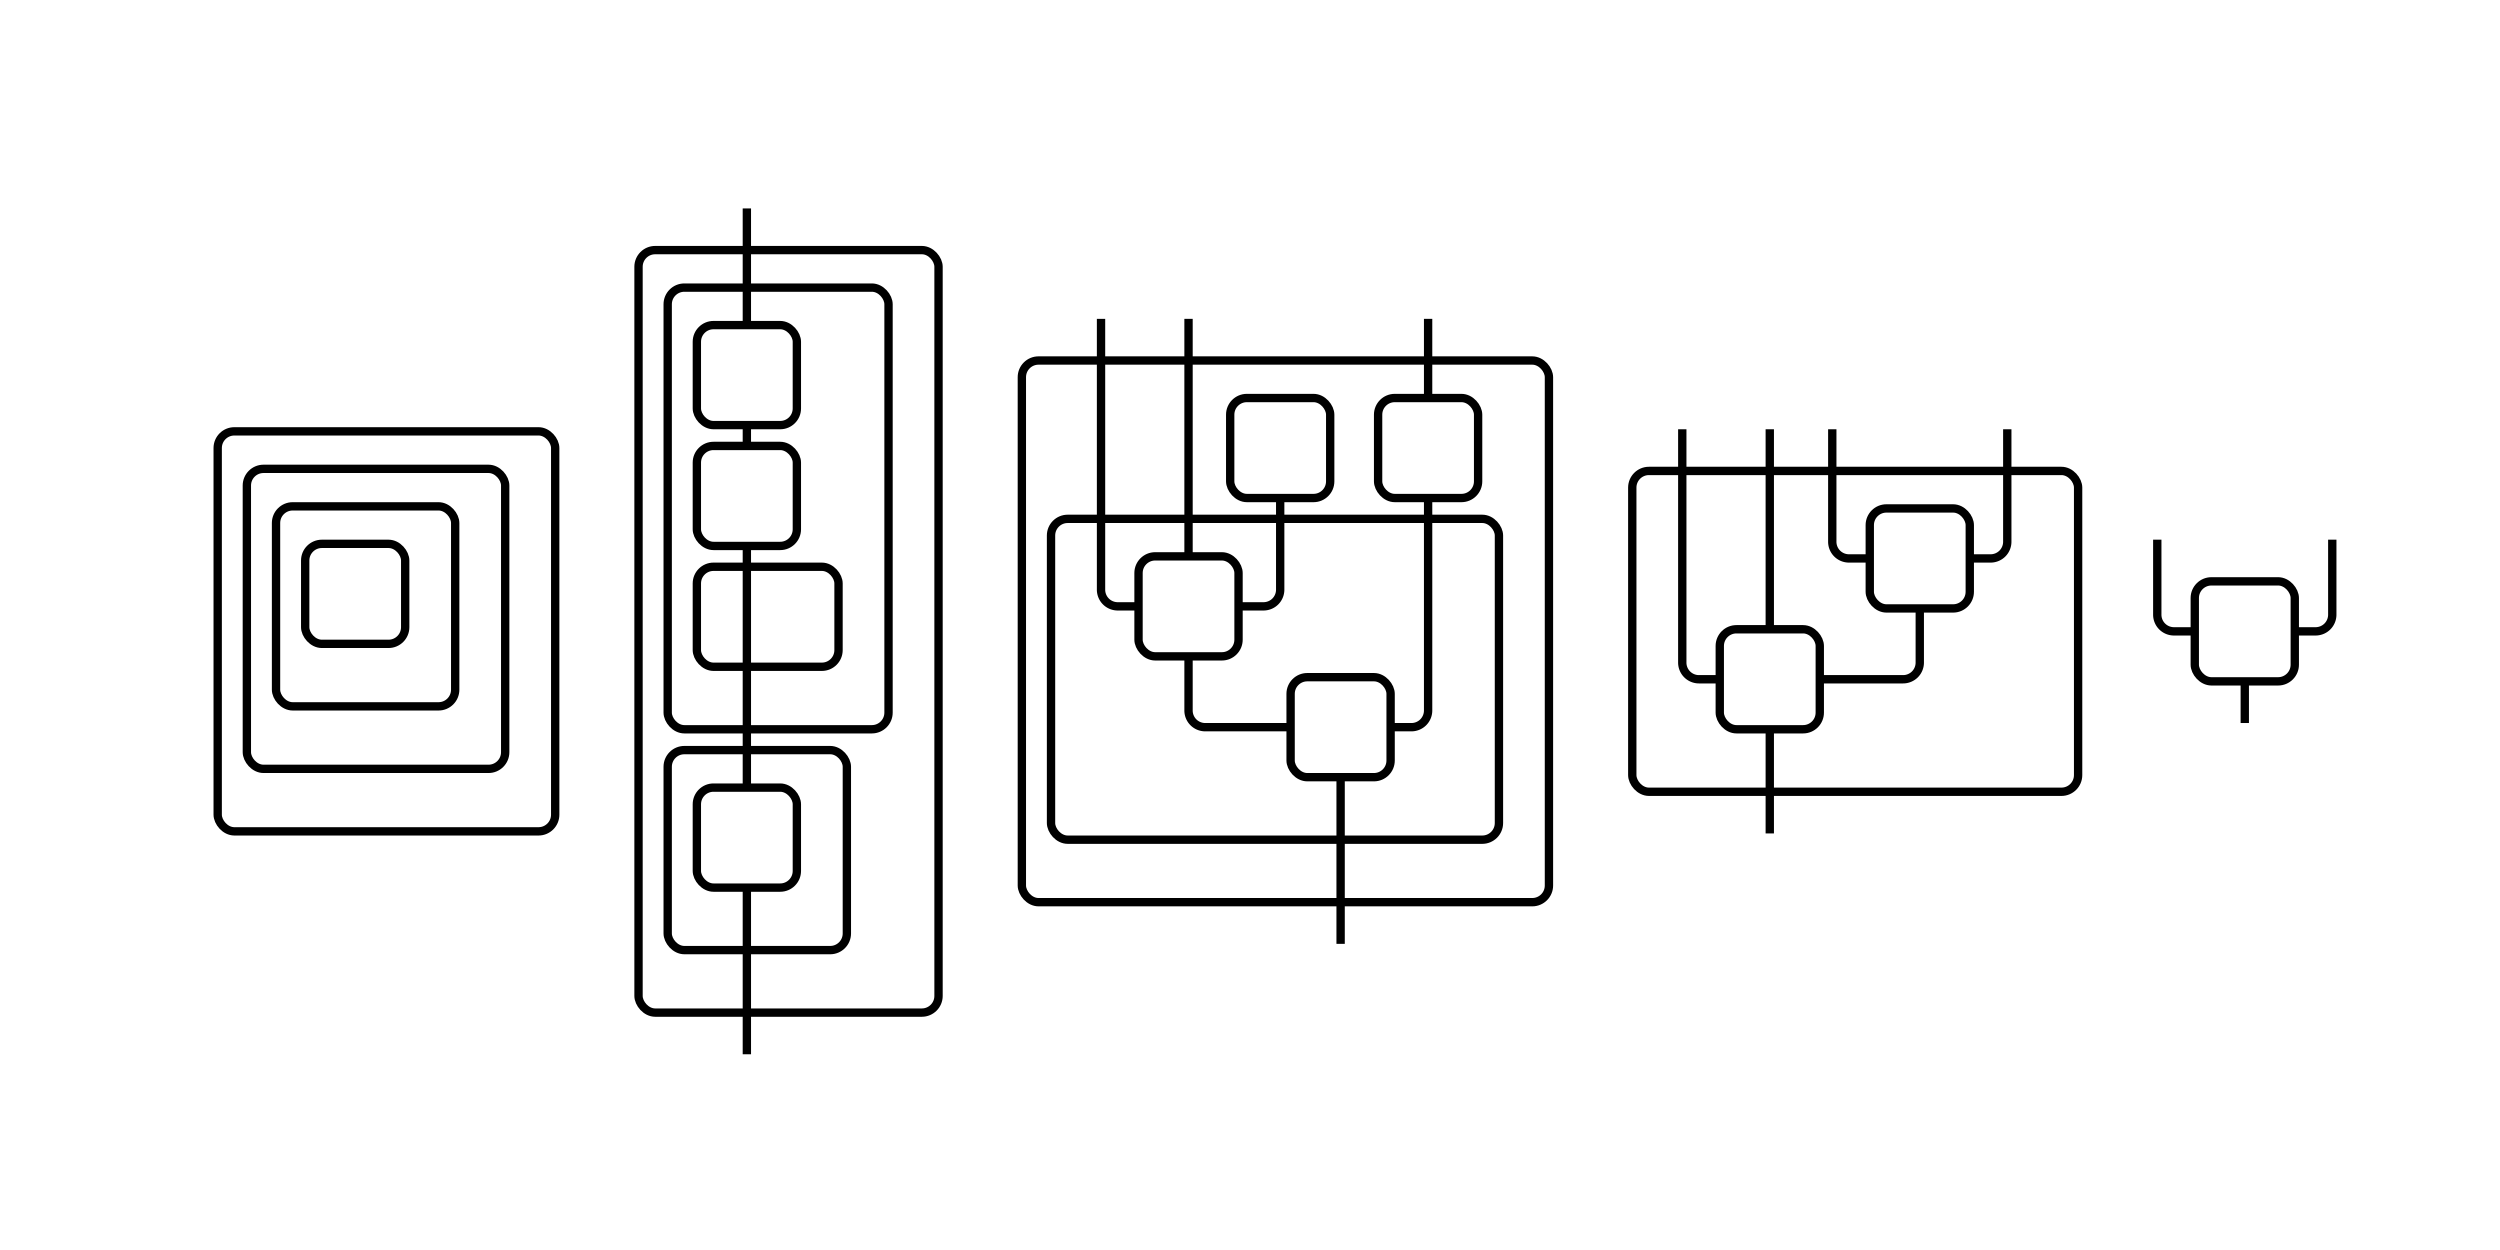 <?xml version="1.0" encoding="UTF-8" standalone="no"?>
<svg xmlns:dc="http://purl.org/dc/elements/1.1/" xmlns:cc="http://creativecommons.org/ns#" xmlns:rdf="http://www.w3.org/1999/02/22-rdf-syntax-ns#" xmlns:svg="http://www.w3.org/2000/svg" xmlns="http://www.w3.org/2000/svg" xmlns:sodipodi="http://sodipodi.sourceforge.net/DTD/sodipodi-0.dtd" xmlns:inkscape="http://www.inkscape.org/namespaces/inkscape" width="600" height="300" viewBox="-1 10 600 300" version="1.1" id="svg3131" inkscape:version="0.48.4 r9939" sodipodi:docname="opetope.svg">
  <defs id="defs3220" />
  <sodipodi:namedview pagecolor="#ffffff" bordercolor="#666666" borderopacity="1" objecttolerance="10" gridtolerance="10" guidetolerance="10" inkscape:pageopacity="0" inkscape:pageshadow="2" inkscape:window-width="1920" inkscape:window-height="1014" id="namedview3218" showgrid="false" inkscape:zoom="1.6391263" inkscape:cx="263.25" inkscape:cy="174.70973" inkscape:window-x="0" inkscape:window-y="27" inkscape:window-maximized="1" inkscape:current-layer="svg3131" />
  <script type="text/javascript" id="script3133">
        window.onload = function() { 
          document.gallery = { };
document.gallery['cell-247380248'] = {
cell : document.getElementById('cell-247380248'),
edge : document.getElementById('edge-247380248'),
extra : document.getElementById('extra-247380248'),
doAlert : function () { alert('You clicked: 247380248'); },
doHover : function() {
var cellInfo = document.gallery['cell-247380248'];
cellInfo.cell.setAttribute('class', 'orch-rect expr-cell-empty-hover');
if (cellInfo.extra != null) { cellInfo.extra.setAttribute('class', 'orch-extra-hover'); };
},
doUnhover : function() {
var cellInfo = document.gallery['cell-247380248'];
cellInfo.cell.setAttribute('class', 'orch-rect expr-cell-empty');
if (cellInfo.extra != null) { cellInfo.extra.setAttribute('class', 'orch-extra'); };
},
faces : []
}
document.gallery['cell-247380248'].cell.onclick = function () { document.gallery['cell-247380248'].doAlert(); };
document.gallery['cell-247380248'].cell.onmouseover = function () {
var cellInfo = document.gallery['cell-247380248'];
cellInfo.doHover();
if (cellInfo.edge != null) { cellInfo.edge.setAttribute('class', 'orch-edge-hover'); };
};
document.gallery['cell-247380248'].cell.onmouseout = function () {
var cellInfo = document.gallery['cell-247380248'];
cellInfo.doUnhover();
if (cellInfo.edge != null) { cellInfo.edge.setAttribute('class', 'orch-edge'); };
};
document.gallery['cell-247380248'].faces[0] = document.gallery['cell-247380248'];
document.gallery['cell-862601512'] = {
cell : document.getElementById('cell-862601512'),
edge : document.getElementById('edge-862601512'),
extra : document.getElementById('extra-862601512'),
doAlert : function () { alert('You clicked: 862601512'); },
doHover : function() {
var cellInfo = document.gallery['cell-862601512'];
cellInfo.cell.setAttribute('class', 'orch-rect expr-cell-empty-hover');
if (cellInfo.extra != null) { cellInfo.extra.setAttribute('class', 'orch-extra-hover'); };
},
doUnhover : function() {
var cellInfo = document.gallery['cell-862601512'];
cellInfo.cell.setAttribute('class', 'orch-rect expr-cell-empty');
if (cellInfo.extra != null) { cellInfo.extra.setAttribute('class', 'orch-extra'); };
},
faces : []
}
document.gallery['cell-862601512'].cell.onclick = function () { document.gallery['cell-862601512'].doAlert(); };
document.gallery['cell-862601512'].cell.onmouseover = function () {
var cellInfo = document.gallery['cell-862601512'];
cellInfo.doHover();
if (cellInfo.edge != null) { cellInfo.edge.setAttribute('class', 'orch-edge-hover'); };
};
document.gallery['cell-862601512'].cell.onmouseout = function () {
var cellInfo = document.gallery['cell-862601512'];
cellInfo.doUnhover();
if (cellInfo.edge != null) { cellInfo.edge.setAttribute('class', 'orch-edge'); };
};
document.gallery['cell-862601512'].faces[0] = document.gallery['cell-862601512'];
document.gallery['cell-81511287'] = {
cell : document.getElementById('cell-81511287'),
edge : document.getElementById('edge-81511287'),
extra : document.getElementById('extra-81511287'),
doAlert : function () { alert('You clicked: 81511287'); },
doHover : function() {
var cellInfo = document.gallery['cell-81511287'];
cellInfo.cell.setAttribute('class', 'orch-rect expr-cell-empty-hover');
if (cellInfo.extra != null) { cellInfo.extra.setAttribute('class', 'orch-extra-hover'); };
},
doUnhover : function() {
var cellInfo = document.gallery['cell-81511287'];
cellInfo.cell.setAttribute('class', 'orch-rect expr-cell-empty');
if (cellInfo.extra != null) { cellInfo.extra.setAttribute('class', 'orch-extra'); };
},
faces : []
}
document.gallery['cell-81511287'].cell.onclick = function () { document.gallery['cell-81511287'].doAlert(); };
document.gallery['cell-81511287'].cell.onmouseover = function () {
var cellInfo = document.gallery['cell-81511287'];
cellInfo.doHover();
if (cellInfo.edge != null) { cellInfo.edge.setAttribute('class', 'orch-edge-hover'); };
};
document.gallery['cell-81511287'].cell.onmouseout = function () {
var cellInfo = document.gallery['cell-81511287'];
cellInfo.doUnhover();
if (cellInfo.edge != null) { cellInfo.edge.setAttribute('class', 'orch-edge'); };
};
document.gallery['cell-81511287'].faces[0] = document.gallery['cell-81511287'];
document.gallery['cell-2013117470'] = {
cell : document.getElementById('cell-2013117470'),
edge : document.getElementById('edge-2013117470'),
extra : document.getElementById('extra-2013117470'),
doAlert : function () { alert('You clicked: 2013117470'); },
doHover : function() {
var cellInfo = document.gallery['cell-2013117470'];
cellInfo.cell.setAttribute('class', 'orch-rect expr-cell-empty-hover');
if (cellInfo.extra != null) { cellInfo.extra.setAttribute('class', 'orch-extra-hover'); };
},
doUnhover : function() {
var cellInfo = document.gallery['cell-2013117470'];
cellInfo.cell.setAttribute('class', 'orch-rect expr-cell-empty');
if (cellInfo.extra != null) { cellInfo.extra.setAttribute('class', 'orch-extra'); };
},
faces : []
}
document.gallery['cell-2013117470'].cell.onclick = function () { document.gallery['cell-2013117470'].doAlert(); };
document.gallery['cell-2013117470'].cell.onmouseover = function () {
var cellInfo = document.gallery['cell-2013117470'];
cellInfo.doHover();
if (cellInfo.edge != null) { cellInfo.edge.setAttribute('class', 'orch-edge-hover'); };
};
document.gallery['cell-2013117470'].cell.onmouseout = function () {
var cellInfo = document.gallery['cell-2013117470'];
cellInfo.doUnhover();
if (cellInfo.edge != null) { cellInfo.edge.setAttribute('class', 'orch-edge'); };
};
document.gallery['cell-2013117470'].faces[0] = document.gallery['cell-2013117470'];
document.gallery['cell-167665749'] = {
cell : document.getElementById('cell-167665749'),
edge : document.getElementById('edge-167665749'),
extra : document.getElementById('extra-167665749'),
doAlert : function () { alert('You clicked: 167665749'); },
doHover : function() {
var cellInfo = document.gallery['cell-167665749'];
cellInfo.cell.setAttribute('class', 'orch-rect expr-cell-empty-hover');
if (cellInfo.extra != null) { cellInfo.extra.setAttribute('class', 'orch-extra-hover'); };
},
doUnhover : function() {
var cellInfo = document.gallery['cell-167665749'];
cellInfo.cell.setAttribute('class', 'orch-rect expr-cell-empty');
if (cellInfo.extra != null) { cellInfo.extra.setAttribute('class', 'orch-extra'); };
},
faces : []
}
document.gallery['cell-167665749'].cell.onclick = function () { document.gallery['cell-167665749'].doAlert(); };
document.gallery['cell-167665749'].cell.onmouseover = function () {
var cellInfo = document.gallery['cell-167665749'];
cellInfo.doHover();
if (cellInfo.edge != null) { cellInfo.edge.setAttribute('class', 'orch-edge-hover'); };
};
document.gallery['cell-167665749'].cell.onmouseout = function () {
var cellInfo = document.gallery['cell-167665749'];
cellInfo.doUnhover();
if (cellInfo.edge != null) { cellInfo.edge.setAttribute('class', 'orch-edge'); };
};
document.gallery['cell-167665749'].faces[0] = document.gallery['cell-2013117470'];
document.gallery['cell-167665749'].faces[1] = document.gallery['cell-167665749'];
document.gallery['cell-167665749'].faces[2] = document.gallery['cell-247380248'];
document.gallery['cell-459698579'] = {
cell : document.getElementById('cell-459698579'),
edge : document.getElementById('edge-459698579'),
extra : document.getElementById('extra-459698579'),
doAlert : function () { alert('You clicked: 459698579'); },
doHover : function() {
var cellInfo = document.gallery['cell-459698579'];
cellInfo.cell.setAttribute('class', 'orch-rect expr-cell-empty-hover');
if (cellInfo.extra != null) { cellInfo.extra.setAttribute('class', 'orch-extra-hover'); };
},
doUnhover : function() {
var cellInfo = document.gallery['cell-459698579'];
cellInfo.cell.setAttribute('class', 'orch-rect expr-cell-empty');
if (cellInfo.extra != null) { cellInfo.extra.setAttribute('class', 'orch-extra'); };
},
faces : []
}
document.gallery['cell-459698579'].cell.onclick = function () { document.gallery['cell-459698579'].doAlert(); };
document.gallery['cell-459698579'].cell.onmouseover = function () {
var cellInfo = document.gallery['cell-459698579'];
cellInfo.doHover();
if (cellInfo.edge != null) { cellInfo.edge.setAttribute('class', 'orch-edge-hover'); };
};
document.gallery['cell-459698579'].cell.onmouseout = function () {
var cellInfo = document.gallery['cell-459698579'];
cellInfo.doUnhover();
if (cellInfo.edge != null) { cellInfo.edge.setAttribute('class', 'orch-edge'); };
};
document.gallery['cell-459698579'].faces[0] = document.gallery['cell-2013117470'];
document.gallery['cell-459698579'].faces[1] = document.gallery['cell-459698579'];
document.gallery['cell-459698579'].faces[2] = document.gallery['cell-862601512'];
document.gallery['cell-1655338994'] = {
cell : document.getElementById('cell-1655338994'),
edge : document.getElementById('edge-1655338994'),
extra : document.getElementById('extra-1655338994'),
doAlert : function () { alert('You clicked: 1655338994'); },
doHover : function() {
var cellInfo = document.gallery['cell-1655338994'];
cellInfo.cell.setAttribute('class', 'orch-rect expr-cell-empty-hover');
if (cellInfo.extra != null) { cellInfo.extra.setAttribute('class', 'orch-extra-hover'); };
},
doUnhover : function() {
var cellInfo = document.gallery['cell-1655338994'];
cellInfo.cell.setAttribute('class', 'orch-rect expr-cell-empty');
if (cellInfo.extra != null) { cellInfo.extra.setAttribute('class', 'orch-extra'); };
},
faces : []
}
document.gallery['cell-1655338994'].cell.onclick = function () { document.gallery['cell-1655338994'].doAlert(); };
document.gallery['cell-1655338994'].cell.onmouseover = function () {
var cellInfo = document.gallery['cell-1655338994'];
cellInfo.doHover();
if (cellInfo.edge != null) { cellInfo.edge.setAttribute('class', 'orch-edge-hover'); };
};
document.gallery['cell-1655338994'].cell.onmouseout = function () {
var cellInfo = document.gallery['cell-1655338994'];
cellInfo.doUnhover();
if (cellInfo.edge != null) { cellInfo.edge.setAttribute('class', 'orch-edge'); };
};
document.gallery['cell-1655338994'].faces[0] = document.gallery['cell-2013117470'];
document.gallery['cell-1655338994'].faces[1] = document.gallery['cell-1655338994'];
document.gallery['cell-1655338994'].faces[2] = document.gallery['cell-81511287'];
document.gallery['cell-631825273'] = {
cell : document.getElementById('cell-631825273'),
edge : document.getElementById('edge-631825273'),
extra : document.getElementById('extra-631825273'),
doAlert : function () { alert('You clicked: 631825273'); },
doHover : function() {
var cellInfo = document.gallery['cell-631825273'];
cellInfo.cell.setAttribute('class', 'orch-rect expr-cell-empty-hover');
if (cellInfo.extra != null) { cellInfo.extra.setAttribute('class', 'orch-extra-hover'); };
},
doUnhover : function() {
var cellInfo = document.gallery['cell-631825273'];
cellInfo.cell.setAttribute('class', 'orch-rect expr-cell-empty');
if (cellInfo.extra != null) { cellInfo.extra.setAttribute('class', 'orch-extra'); };
},
faces : []
}
document.gallery['cell-631825273'].cell.onclick = function () { document.gallery['cell-631825273'].doAlert(); };
document.gallery['cell-631825273'].cell.onmouseover = function () {
var cellInfo = document.gallery['cell-631825273'];
cellInfo.doHover();
if (cellInfo.edge != null) { cellInfo.edge.setAttribute('class', 'orch-edge-hover'); };
};
document.gallery['cell-631825273'].cell.onmouseout = function () {
var cellInfo = document.gallery['cell-631825273'];
cellInfo.doUnhover();
if (cellInfo.edge != null) { cellInfo.edge.setAttribute('class', 'orch-edge'); };
};
document.gallery['cell-631825273'].faces[0] = document.gallery['cell-81511287'];
document.gallery['cell-631825273'].faces[1] = document.gallery['cell-631825273'];
document.gallery['cell-631825273'].faces[2] = document.gallery['cell-862601512'];
document.gallery['cell-1928212543'] = {
cell : document.getElementById('cell-1928212543'),
edge : document.getElementById('edge-1928212543'),
extra : document.getElementById('extra-1928212543'),
doAlert : function () { alert('You clicked: 1928212543'); },
doHover : function() {
var cellInfo = document.gallery['cell-1928212543'];
cellInfo.cell.setAttribute('class', 'orch-rect expr-cell-empty-hover');
if (cellInfo.extra != null) { cellInfo.extra.setAttribute('class', 'orch-extra-hover'); };
},
doUnhover : function() {
var cellInfo = document.gallery['cell-1928212543'];
cellInfo.cell.setAttribute('class', 'orch-rect expr-cell-empty');
if (cellInfo.extra != null) { cellInfo.extra.setAttribute('class', 'orch-extra'); };
},
faces : []
}
document.gallery['cell-1928212543'].cell.onclick = function () { document.gallery['cell-1928212543'].doAlert(); };
document.gallery['cell-1928212543'].cell.onmouseover = function () {
var cellInfo = document.gallery['cell-1928212543'];
cellInfo.doHover();
if (cellInfo.edge != null) { cellInfo.edge.setAttribute('class', 'orch-edge-hover'); };
};
document.gallery['cell-1928212543'].cell.onmouseout = function () {
var cellInfo = document.gallery['cell-1928212543'];
cellInfo.doUnhover();
if (cellInfo.edge != null) { cellInfo.edge.setAttribute('class', 'orch-edge'); };
};
document.gallery['cell-1928212543'].faces[0] = document.gallery['cell-862601512'];
document.gallery['cell-1928212543'].faces[1] = document.gallery['cell-1928212543'];
document.gallery['cell-1928212543'].faces[2] = document.gallery['cell-862601512'];
document.gallery['cell-1939976971'] = {
cell : document.getElementById('cell-1939976971'),
edge : document.getElementById('edge-1939976971'),
extra : document.getElementById('extra-1939976971'),
doAlert : function () { alert('You clicked: 1939976971'); },
doHover : function() {
var cellInfo = document.gallery['cell-1939976971'];
cellInfo.cell.setAttribute('class', 'orch-rect expr-cell-empty-hover');
if (cellInfo.extra != null) { cellInfo.extra.setAttribute('class', 'orch-extra-hover'); };
},
doUnhover : function() {
var cellInfo = document.gallery['cell-1939976971'];
cellInfo.cell.setAttribute('class', 'orch-rect expr-cell-empty');
if (cellInfo.extra != null) { cellInfo.extra.setAttribute('class', 'orch-extra'); };
},
faces : []
}
document.gallery['cell-1939976971'].cell.onclick = function () { document.gallery['cell-1939976971'].doAlert(); };
document.gallery['cell-1939976971'].cell.onmouseover = function () {
var cellInfo = document.gallery['cell-1939976971'];
cellInfo.doHover();
if (cellInfo.edge != null) { cellInfo.edge.setAttribute('class', 'orch-edge-hover'); };
};
document.gallery['cell-1939976971'].cell.onmouseout = function () {
var cellInfo = document.gallery['cell-1939976971'];
cellInfo.doUnhover();
if (cellInfo.edge != null) { cellInfo.edge.setAttribute('class', 'orch-edge'); };
};
document.gallery['cell-1939976971'].faces[0] = document.gallery['cell-862601512'];
document.gallery['cell-1939976971'].faces[1] = document.gallery['cell-1939976971'];
document.gallery['cell-1939976971'].faces[2] = document.gallery['cell-247380248'];
document.gallery['cell-2096222843'] = {
cell : document.getElementById('cell-2096222843'),
edge : document.getElementById('edge-2096222843'),
extra : document.getElementById('extra-2096222843'),
doAlert : function () { alert('You clicked: 2096222843'); },
doHover : function() {
var cellInfo = document.gallery['cell-2096222843'];
cellInfo.cell.setAttribute('class', 'orch-rect expr-cell-empty-hover');
if (cellInfo.extra != null) { cellInfo.extra.setAttribute('class', 'orch-extra-hover'); };
},
doUnhover : function() {
var cellInfo = document.gallery['cell-2096222843'];
cellInfo.cell.setAttribute('class', 'orch-rect expr-cell-empty');
if (cellInfo.extra != null) { cellInfo.extra.setAttribute('class', 'orch-extra'); };
},
faces : []
}
document.gallery['cell-2096222843'].cell.onclick = function () { document.gallery['cell-2096222843'].doAlert(); };
document.gallery['cell-2096222843'].cell.onmouseover = function () {
var cellInfo = document.gallery['cell-2096222843'];
cellInfo.doHover();
if (cellInfo.edge != null) { cellInfo.edge.setAttribute('class', 'orch-edge-hover'); };
};
document.gallery['cell-2096222843'].cell.onmouseout = function () {
var cellInfo = document.gallery['cell-2096222843'];
cellInfo.doUnhover();
if (cellInfo.edge != null) { cellInfo.edge.setAttribute('class', 'orch-edge'); };
};
document.gallery['cell-2096222843'].faces[0] = document.gallery['cell-862601512'];
document.gallery['cell-2096222843'].faces[1] = document.gallery['cell-2096222843'];
document.gallery['cell-2096222843'].faces[2] = document.gallery['cell-247380248'];
document.gallery['cell-1748093266'] = {
cell : document.getElementById('cell-1748093266'),
edge : document.getElementById('edge-1748093266'),
extra : document.getElementById('extra-1748093266'),
doAlert : function () { alert('You clicked: 1748093266'); },
doHover : function() {
var cellInfo = document.gallery['cell-1748093266'];
cellInfo.cell.setAttribute('class', 'orch-rect expr-cell-empty-hover');
if (cellInfo.extra != null) { cellInfo.extra.setAttribute('class', 'orch-extra-hover'); };
},
doUnhover : function() {
var cellInfo = document.gallery['cell-1748093266'];
cellInfo.cell.setAttribute('class', 'orch-rect expr-cell-empty');
if (cellInfo.extra != null) { cellInfo.extra.setAttribute('class', 'orch-extra'); };
},
faces : []
}
document.gallery['cell-1748093266'].cell.onclick = function () { document.gallery['cell-1748093266'].doAlert(); };
document.gallery['cell-1748093266'].cell.onmouseover = function () {
var cellInfo = document.gallery['cell-1748093266'];
cellInfo.doHover();
if (cellInfo.edge != null) { cellInfo.edge.setAttribute('class', 'orch-edge-hover'); };
};
document.gallery['cell-1748093266'].cell.onmouseout = function () {
var cellInfo = document.gallery['cell-1748093266'];
cellInfo.doUnhover();
if (cellInfo.edge != null) { cellInfo.edge.setAttribute('class', 'orch-edge'); };
};
document.gallery['cell-1748093266'].faces[0] = document.gallery['cell-2013117470'];
document.gallery['cell-1748093266'].faces[1] = document.gallery['cell-1655338994'];
document.gallery['cell-1748093266'].faces[2] = document.gallery['cell-81511287'];
document.gallery['cell-1748093266'].faces[3] = document.gallery['cell-631825273'];
document.gallery['cell-1748093266'].faces[4] = document.gallery['cell-862601512'];
document.gallery['cell-1748093266'].faces[5] = document.gallery['cell-2096222843'];
document.gallery['cell-1748093266'].faces[6] = document.gallery['cell-247380248'];
document.gallery['cell-1748093266'].faces[7] = document.gallery['cell-1748093266'];
document.gallery['cell-1748093266'].faces[8] = document.gallery['cell-167665749'];
document.gallery['cell-479747055'] = {
cell : document.getElementById('cell-479747055'),
edge : document.getElementById('edge-479747055'),
extra : document.getElementById('extra-479747055'),
doAlert : function () { alert('You clicked: 479747055'); },
doHover : function() {
var cellInfo = document.gallery['cell-479747055'];
cellInfo.cell.setAttribute('class', 'orch-rect expr-cell-empty-hover');
if (cellInfo.extra != null) { cellInfo.extra.setAttribute('class', 'orch-extra-hover'); };
},
doUnhover : function() {
var cellInfo = document.gallery['cell-479747055'];
cellInfo.cell.setAttribute('class', 'orch-rect expr-cell-empty');
if (cellInfo.extra != null) { cellInfo.extra.setAttribute('class', 'orch-extra'); };
},
faces : []
}
document.gallery['cell-479747055'].cell.onclick = function () { document.gallery['cell-479747055'].doAlert(); };
document.gallery['cell-479747055'].cell.onmouseover = function () {
var cellInfo = document.gallery['cell-479747055'];
cellInfo.doHover();
if (cellInfo.edge != null) { cellInfo.edge.setAttribute('class', 'orch-edge-hover'); };
};
document.gallery['cell-479747055'].cell.onmouseout = function () {
var cellInfo = document.gallery['cell-479747055'];
cellInfo.doUnhover();
if (cellInfo.edge != null) { cellInfo.edge.setAttribute('class', 'orch-edge'); };
};
document.gallery['cell-479747055'].faces[0] = document.gallery['cell-862601512'];
document.gallery['cell-479747055'].faces[1] = document.gallery['cell-479747055'];
document.gallery['cell-479747055'].faces[2] = document.gallery['cell-1928212543'];
document.gallery['cell-1455142547'] = {
cell : document.getElementById('cell-1455142547'),
edge : document.getElementById('edge-1455142547'),
extra : document.getElementById('extra-1455142547'),
doAlert : function () { alert('You clicked: 1455142547'); },
doHover : function() {
var cellInfo = document.gallery['cell-1455142547'];
cellInfo.cell.setAttribute('class', 'orch-rect expr-cell-empty-hover');
if (cellInfo.extra != null) { cellInfo.extra.setAttribute('class', 'orch-extra-hover'); };
},
doUnhover : function() {
var cellInfo = document.gallery['cell-1455142547'];
cellInfo.cell.setAttribute('class', 'orch-rect expr-cell-empty');
if (cellInfo.extra != null) { cellInfo.extra.setAttribute('class', 'orch-extra'); };
},
faces : []
}
document.gallery['cell-1455142547'].cell.onclick = function () { document.gallery['cell-1455142547'].doAlert(); };
document.gallery['cell-1455142547'].cell.onmouseover = function () {
var cellInfo = document.gallery['cell-1455142547'];
cellInfo.doHover();
if (cellInfo.edge != null) { cellInfo.edge.setAttribute('class', 'orch-edge-hover'); };
};
document.gallery['cell-1455142547'].cell.onmouseout = function () {
var cellInfo = document.gallery['cell-1455142547'];
cellInfo.doUnhover();
if (cellInfo.edge != null) { cellInfo.edge.setAttribute('class', 'orch-edge'); };
};
document.gallery['cell-1455142547'].faces[0] = document.gallery['cell-862601512'];
document.gallery['cell-1455142547'].faces[1] = document.gallery['cell-2096222843'];
document.gallery['cell-1455142547'].faces[2] = document.gallery['cell-247380248'];
document.gallery['cell-1455142547'].faces[3] = document.gallery['cell-1455142547'];
document.gallery['cell-1455142547'].faces[4] = document.gallery['cell-1939976971'];
document.gallery['cell-1037015393'] = {
cell : document.getElementById('cell-1037015393'),
edge : document.getElementById('edge-1037015393'),
extra : document.getElementById('extra-1037015393'),
doAlert : function () { alert('You clicked: 1037015393'); },
doHover : function() {
var cellInfo = document.gallery['cell-1037015393'];
cellInfo.cell.setAttribute('class', 'orch-rect expr-cell-empty-hover');
if (cellInfo.extra != null) { cellInfo.extra.setAttribute('class', 'orch-extra-hover'); };
},
doUnhover : function() {
var cellInfo = document.gallery['cell-1037015393'];
cellInfo.cell.setAttribute('class', 'orch-rect expr-cell-empty');
if (cellInfo.extra != null) { cellInfo.extra.setAttribute('class', 'orch-extra'); };
},
faces : []
}
document.gallery['cell-1037015393'].cell.onclick = function () { document.gallery['cell-1037015393'].doAlert(); };
document.gallery['cell-1037015393'].cell.onmouseover = function () {
var cellInfo = document.gallery['cell-1037015393'];
cellInfo.doHover();
if (cellInfo.edge != null) { cellInfo.edge.setAttribute('class', 'orch-edge-hover'); };
};
document.gallery['cell-1037015393'].cell.onmouseout = function () {
var cellInfo = document.gallery['cell-1037015393'];
cellInfo.doUnhover();
if (cellInfo.edge != null) { cellInfo.edge.setAttribute('class', 'orch-edge'); };
};
document.gallery['cell-1037015393'].faces[0] = document.gallery['cell-2013117470'];
document.gallery['cell-1037015393'].faces[1] = document.gallery['cell-1655338994'];
document.gallery['cell-1037015393'].faces[2] = document.gallery['cell-81511287'];
document.gallery['cell-1037015393'].faces[3] = document.gallery['cell-631825273'];
document.gallery['cell-1037015393'].faces[4] = document.gallery['cell-862601512'];
document.gallery['cell-1037015393'].faces[5] = document.gallery['cell-1928212543'];
document.gallery['cell-1037015393'].faces[6] = document.gallery['cell-862601512'];
document.gallery['cell-1037015393'].faces[7] = document.gallery['cell-1939976971'];
document.gallery['cell-1037015393'].faces[8] = document.gallery['cell-247380248'];
document.gallery['cell-1037015393'].faces[9] = document.gallery['cell-1037015393'];
document.gallery['cell-1037015393'].faces[10] = document.gallery['cell-167665749'];
document.gallery['cell-140431099'] = {
cell : document.getElementById('cell-140431099'),
edge : document.getElementById('edge-140431099'),
extra : document.getElementById('extra-140431099'),
doAlert : function () { alert('You clicked: 140431099'); },
doHover : function() {
var cellInfo = document.gallery['cell-140431099'];
cellInfo.cell.setAttribute('class', 'orch-rect expr-cell-empty-hover');
if (cellInfo.extra != null) { cellInfo.extra.setAttribute('class', 'orch-extra-hover'); };
},
doUnhover : function() {
var cellInfo = document.gallery['cell-140431099'];
cellInfo.cell.setAttribute('class', 'orch-rect expr-cell-empty');
if (cellInfo.extra != null) { cellInfo.extra.setAttribute('class', 'orch-extra'); };
},
faces : []
}
document.gallery['cell-140431099'].cell.onclick = function () { document.gallery['cell-140431099'].doAlert(); };
document.gallery['cell-140431099'].cell.onmouseover = function () {
var cellInfo = document.gallery['cell-140431099'];
cellInfo.doHover();
if (cellInfo.edge != null) { cellInfo.edge.setAttribute('class', 'orch-edge-hover'); };
};
document.gallery['cell-140431099'].cell.onmouseout = function () {
var cellInfo = document.gallery['cell-140431099'];
cellInfo.doUnhover();
if (cellInfo.edge != null) { cellInfo.edge.setAttribute('class', 'orch-edge'); };
};
document.gallery['cell-140431099'].faces[0] = document.gallery['cell-2013117470'];
document.gallery['cell-140431099'].faces[1] = document.gallery['cell-1655338994'];
document.gallery['cell-140431099'].faces[2] = document.gallery['cell-81511287'];
document.gallery['cell-140431099'].faces[3] = document.gallery['cell-631825273'];
document.gallery['cell-140431099'].faces[4] = document.gallery['cell-862601512'];
document.gallery['cell-140431099'].faces[5] = document.gallery['cell-1928212543'];
document.gallery['cell-140431099'].faces[6] = document.gallery['cell-862601512'];
document.gallery['cell-140431099'].faces[7] = document.gallery['cell-140431099'];
document.gallery['cell-140431099'].faces[8] = document.gallery['cell-459698579'];
document.gallery['cell-140952840'] = {
cell : document.getElementById('cell-140952840'),
edge : document.getElementById('edge-140952840'),
extra : document.getElementById('extra-140952840'),
doAlert : function () { alert('You clicked: 140952840'); },
doHover : function() {
var cellInfo = document.gallery['cell-140952840'];
cellInfo.cell.setAttribute('class', 'orch-rect expr-cell-empty-hover');
if (cellInfo.extra != null) { cellInfo.extra.setAttribute('class', 'orch-extra-hover'); };
},
doUnhover : function() {
var cellInfo = document.gallery['cell-140952840'];
cellInfo.cell.setAttribute('class', 'orch-rect expr-cell-empty');
if (cellInfo.extra != null) { cellInfo.extra.setAttribute('class', 'orch-extra'); };
},
faces : []
}
document.gallery['cell-140952840'].cell.onclick = function () { document.gallery['cell-140952840'].doAlert(); };
document.gallery['cell-140952840'].cell.onmouseover = function () {
var cellInfo = document.gallery['cell-140952840'];
cellInfo.doHover();
if (cellInfo.edge != null) { cellInfo.edge.setAttribute('class', 'orch-edge-hover'); };
};
document.gallery['cell-140952840'].cell.onmouseout = function () {
var cellInfo = document.gallery['cell-140952840'];
cellInfo.doUnhover();
if (cellInfo.edge != null) { cellInfo.edge.setAttribute('class', 'orch-edge'); };
};
document.gallery['cell-140952840'].faces[0] = document.gallery['cell-2013117470'];
document.gallery['cell-140952840'].faces[1] = document.gallery['cell-459698579'];
document.gallery['cell-140952840'].faces[2] = document.gallery['cell-862601512'];
document.gallery['cell-140952840'].faces[3] = document.gallery['cell-1939976971'];
document.gallery['cell-140952840'].faces[4] = document.gallery['cell-247380248'];
document.gallery['cell-140952840'].faces[5] = document.gallery['cell-140952840'];
document.gallery['cell-140952840'].faces[6] = document.gallery['cell-167665749'];
document.gallery['cell-319919239'] = {
cell : document.getElementById('cell-319919239'),
edge : document.getElementById('edge-319919239'),
extra : document.getElementById('extra-319919239'),
doAlert : function () { alert('You clicked: 319919239'); },
doHover : function() {
var cellInfo = document.gallery['cell-319919239'];
cellInfo.cell.setAttribute('class', 'orch-rect expr-cell-empty-hover');
if (cellInfo.extra != null) { cellInfo.extra.setAttribute('class', 'orch-extra-hover'); };
},
doUnhover : function() {
var cellInfo = document.gallery['cell-319919239'];
cellInfo.cell.setAttribute('class', 'orch-rect expr-cell-empty');
if (cellInfo.extra != null) { cellInfo.extra.setAttribute('class', 'orch-extra'); };
},
faces : []
}
document.gallery['cell-319919239'].cell.onclick = function () { document.gallery['cell-319919239'].doAlert(); };
document.gallery['cell-319919239'].cell.onmouseover = function () {
var cellInfo = document.gallery['cell-319919239'];
cellInfo.doHover();
if (cellInfo.edge != null) { cellInfo.edge.setAttribute('class', 'orch-edge-hover'); };
};
document.gallery['cell-319919239'].cell.onmouseout = function () {
var cellInfo = document.gallery['cell-319919239'];
cellInfo.doUnhover();
if (cellInfo.edge != null) { cellInfo.edge.setAttribute('class', 'orch-edge'); };
};
document.gallery['cell-319919239'].faces[0] = document.gallery['cell-2013117470'];
document.gallery['cell-319919239'].faces[1] = document.gallery['cell-1655338994'];
document.gallery['cell-319919239'].faces[2] = document.gallery['cell-81511287'];
document.gallery['cell-319919239'].faces[3] = document.gallery['cell-631825273'];
document.gallery['cell-319919239'].faces[4] = document.gallery['cell-862601512'];
document.gallery['cell-319919239'].faces[5] = document.gallery['cell-2096222843'];
document.gallery['cell-319919239'].faces[6] = document.gallery['cell-247380248'];
document.gallery['cell-319919239'].faces[7] = document.gallery['cell-479747055'];
document.gallery['cell-319919239'].faces[8] = document.gallery['cell-1928212543'];
document.gallery['cell-319919239'].faces[9] = document.gallery['cell-140431099'];
document.gallery['cell-319919239'].faces[10] = document.gallery['cell-459698579'];
document.gallery['cell-319919239'].faces[11] = document.gallery['cell-1455142547'];
document.gallery['cell-319919239'].faces[12] = document.gallery['cell-1939976971'];
document.gallery['cell-319919239'].faces[13] = document.gallery['cell-140952840'];
document.gallery['cell-319919239'].faces[14] = document.gallery['cell-167665749'];
document.gallery['cell-319919239'].faces[15] = document.gallery['cell-319919239'];
document.gallery['cell-319919239'].faces[16] = document.gallery['cell-1748093266'];
document.gallery['cell-1731081432'] = {
cell : document.getElementById('cell-1731081432'),
edge : document.getElementById('edge-1731081432'),
extra : document.getElementById('extra-1731081432'),
doAlert : function () { alert('You clicked: 1731081432'); },
doHover : function() {
var cellInfo = document.gallery['cell-1731081432'];
cellInfo.cell.setAttribute('class', 'orch-rect expr-cell-empty-hover');
if (cellInfo.extra != null) { cellInfo.extra.setAttribute('class', 'orch-extra-hover'); };
},
doUnhover : function() {
var cellInfo = document.gallery['cell-1731081432'];
cellInfo.cell.setAttribute('class', 'orch-rect expr-cell-empty');
if (cellInfo.extra != null) { cellInfo.extra.setAttribute('class', 'orch-extra'); };
},
faces : []
}
document.gallery['cell-1731081432'].cell.onclick = function () { document.gallery['cell-1731081432'].doAlert(); };
document.gallery['cell-1731081432'].cell.onmouseover = function () {
var cellInfo = document.gallery['cell-1731081432'];
cellInfo.doHover();
if (cellInfo.edge != null) { cellInfo.edge.setAttribute('class', 'orch-edge-hover'); };
};
document.gallery['cell-1731081432'].cell.onmouseout = function () {
var cellInfo = document.gallery['cell-1731081432'];
cellInfo.doUnhover();
if (cellInfo.edge != null) { cellInfo.edge.setAttribute('class', 'orch-edge'); };
};
document.gallery['cell-1731081432'].faces[0] = document.gallery['cell-2013117470'];
document.gallery['cell-1731081432'].faces[1] = document.gallery['cell-1655338994'];
document.gallery['cell-1731081432'].faces[2] = document.gallery['cell-81511287'];
document.gallery['cell-1731081432'].faces[3] = document.gallery['cell-631825273'];
document.gallery['cell-1731081432'].faces[4] = document.gallery['cell-862601512'];
document.gallery['cell-1731081432'].faces[5] = document.gallery['cell-1928212543'];
document.gallery['cell-1731081432'].faces[6] = document.gallery['cell-862601512'];
document.gallery['cell-1731081432'].faces[7] = document.gallery['cell-1939976971'];
document.gallery['cell-1731081432'].faces[8] = document.gallery['cell-247380248'];
document.gallery['cell-1731081432'].faces[9] = document.gallery['cell-140431099'];
document.gallery['cell-1731081432'].faces[10] = document.gallery['cell-459698579'];
document.gallery['cell-1731081432'].faces[11] = document.gallery['cell-140952840'];
document.gallery['cell-1731081432'].faces[12] = document.gallery['cell-167665749'];
document.gallery['cell-1731081432'].faces[13] = document.gallery['cell-1731081432'];
document.gallery['cell-1731081432'].faces[14] = document.gallery['cell-1037015393'];
document.gallery['cell-177178068'] = {
cell : document.getElementById('cell-177178068'),
edge : document.getElementById('edge-177178068'),
extra : document.getElementById('extra-177178068'),
doAlert : function () { alert('You clicked: 177178068'); },
doHover : function() {
var cellInfo = document.gallery['cell-177178068'];
cellInfo.cell.setAttribute('class', 'orch-rect expr-cell-empty-hover');
if (cellInfo.extra != null) { cellInfo.extra.setAttribute('class', 'orch-extra-hover'); };
},
doUnhover : function() {
var cellInfo = document.gallery['cell-177178068'];
cellInfo.cell.setAttribute('class', 'orch-rect expr-cell-empty');
if (cellInfo.extra != null) { cellInfo.extra.setAttribute('class', 'orch-extra'); };
},
faces : []
}
document.gallery['cell-177178068'].cell.onclick = function () { document.gallery['cell-177178068'].doAlert(); };
document.gallery['cell-177178068'].cell.onmouseover = function () {
var cellInfo = document.gallery['cell-177178068'];
cellInfo.doHover();
if (cellInfo.edge != null) { cellInfo.edge.setAttribute('class', 'orch-edge-hover'); };
};
document.gallery['cell-177178068'].cell.onmouseout = function () {
var cellInfo = document.gallery['cell-177178068'];
cellInfo.doUnhover();
if (cellInfo.edge != null) { cellInfo.edge.setAttribute('class', 'orch-edge'); };
};
document.gallery['cell-177178068'].faces[0] = document.gallery['cell-2013117470'];
document.gallery['cell-177178068'].faces[1] = document.gallery['cell-1655338994'];
document.gallery['cell-177178068'].faces[2] = document.gallery['cell-81511287'];
document.gallery['cell-177178068'].faces[3] = document.gallery['cell-631825273'];
document.gallery['cell-177178068'].faces[4] = document.gallery['cell-862601512'];
document.gallery['cell-177178068'].faces[5] = document.gallery['cell-2096222843'];
document.gallery['cell-177178068'].faces[6] = document.gallery['cell-247380248'];
document.gallery['cell-177178068'].faces[7] = document.gallery['cell-479747055'];
document.gallery['cell-177178068'].faces[8] = document.gallery['cell-1928212543'];
document.gallery['cell-177178068'].faces[9] = document.gallery['cell-1455142547'];
document.gallery['cell-177178068'].faces[10] = document.gallery['cell-1939976971'];
document.gallery['cell-177178068'].faces[11] = document.gallery['cell-1037015393'];
document.gallery['cell-177178068'].faces[12] = document.gallery['cell-167665749'];
document.gallery['cell-177178068'].faces[13] = document.gallery['cell-177178068'];
document.gallery['cell-177178068'].faces[14] = document.gallery['cell-1748093266'];
document.gallery['cell-1419454134'] = {
cell : document.getElementById('cell-1419454134'),
edge : document.getElementById('edge-1419454134'),
extra : document.getElementById('extra-1419454134'),
doAlert : function () { alert('You clicked: 1419454134'); },
doHover : function() {
var cellInfo = document.gallery['cell-1419454134'];
cellInfo.cell.setAttribute('class', 'orch-rect expr-cell-empty-hover');
if (cellInfo.extra != null) { cellInfo.extra.setAttribute('class', 'orch-extra-hover'); };
},
doUnhover : function() {
var cellInfo = document.gallery['cell-1419454134'];
cellInfo.cell.setAttribute('class', 'orch-rect expr-cell-empty');
if (cellInfo.extra != null) { cellInfo.extra.setAttribute('class', 'orch-extra'); };
},
faces : []
}
document.gallery['cell-1419454134'].cell.onclick = function () { document.gallery['cell-1419454134'].doAlert(); };
document.gallery['cell-1419454134'].cell.onmouseover = function () {
var cellInfo = document.gallery['cell-1419454134'];
cellInfo.doHover();
if (cellInfo.edge != null) { cellInfo.edge.setAttribute('class', 'orch-edge-hover'); };
};
document.gallery['cell-1419454134'].cell.onmouseout = function () {
var cellInfo = document.gallery['cell-1419454134'];
cellInfo.doUnhover();
if (cellInfo.edge != null) { cellInfo.edge.setAttribute('class', 'orch-edge'); };
};
document.gallery['cell-1419454134'].faces[0] = document.gallery['cell-2013117470'];
document.gallery['cell-1419454134'].faces[1] = document.gallery['cell-1655338994'];
document.gallery['cell-1419454134'].faces[2] = document.gallery['cell-81511287'];
document.gallery['cell-1419454134'].faces[3] = document.gallery['cell-631825273'];
document.gallery['cell-1419454134'].faces[4] = document.gallery['cell-862601512'];
document.gallery['cell-1419454134'].faces[5] = document.gallery['cell-2096222843'];
document.gallery['cell-1419454134'].faces[6] = document.gallery['cell-247380248'];
document.gallery['cell-1419454134'].faces[7] = document.gallery['cell-479747055'];
document.gallery['cell-1419454134'].faces[8] = document.gallery['cell-1928212543'];
document.gallery['cell-1419454134'].faces[9] = document.gallery['cell-140431099'];
document.gallery['cell-1419454134'].faces[10] = document.gallery['cell-459698579'];
document.gallery['cell-1419454134'].faces[11] = document.gallery['cell-1455142547'];
document.gallery['cell-1419454134'].faces[12] = document.gallery['cell-1939976971'];
document.gallery['cell-1419454134'].faces[13] = document.gallery['cell-140952840'];
document.gallery['cell-1419454134'].faces[14] = document.gallery['cell-167665749'];
document.gallery['cell-1419454134'].faces[15] = document.gallery['cell-1731081432'];
document.gallery['cell-1419454134'].faces[16] = document.gallery['cell-1037015393'];
document.gallery['cell-1419454134'].faces[17] = document.gallery['cell-177178068'];
document.gallery['cell-1419454134'].faces[18] = document.gallery['cell-1748093266'];
document.gallery['cell-1419454134'].faces[19] = document.gallery['cell-1419454134'];
document.gallery['cell-1419454134'].faces[20] = document.gallery['cell-319919239'];
function foreachFace(c, f) {
for (var i = 0; i &lt; c.faces.length; i++) {
  f(c.faces[i])
}
}
alert('Initialization Finished.');

        }
      </script>
  <style id="style3135">
        .root {
          blue-2: #838EAF;
          blue-5: #D3D9EC;

          peach-2: #E4CFA3;
          peach-5: #FFF5E0;

          violet-2: #9D7FAE;
          violet-5: #E2D1EC;

          red-2: #E4A3A3;
          red-5: #FFE0E0;

          empty-base: white;
          empty-hover: blue-2;

          var-base: peach-5;
          var-hover: peach-2;

          var-thin-base: violet-5;
          var-thin-hover: violet-2;

          filler-base: blue-5;
          filler-hover: blue-2;
              
          filler-tgt-base: red-5;
          filler-tgt-hover: red-2;

          filler-tgt-thin-base: blue-5;
          filler-tgt-thin-hover: blue-2;
        }

        path {
          stroke: black;
          stroke-width: 2;
        }

        .orch-rect { 
          stroke: black; 
          stroke-width: 2; 
          fill: white 
        } 
      
        .orch-edge {
          stroke: black;
          stroke-width: 2;
          fill: none;
        }

        .orch-edge-hover {
          stroke: red;
          stroke-width: 2;
          fill: none;
        }

        .orch-extra text { fill: black; }
        .orch-extra-hover text { fill: red; }
        .orch-extra path { stroke: black; fill: black; }
        .orch-extra-hover path { stroke: red; fill: red; }

        .expr-cell-empty { fill: white; }
        .expr-cell-var { fill: #FFF5E0; }
        .expr-cell-var-thin { fill: #9D7FAE; }
        .expr-cell-filler { fill: #D3D9EC; }
        .expr-cell-filler-tgt { fill: #FFE0E0; }
        .expr-cell-filler-tgt-thin { fill: #D3D9EC; }

        .expr-cell-empty-hover { fill: red; }
        .expr-cell-var-hover { fill: #E4CFA3; }
        .expr-cell-var-thin-hover { fill: #9D7FAE; }
        .expr-cell-filler-hover { fill: #838EAF; }
        .expr-cell-filler-tgt-hover { fill: #E4A3A3; }
        .expr-cell-filler-tgt-thin-hover { fill: #838EAF; }

        .orch-label { 
          pointer-events: none; 
        }

        .orch-label-filler {
          pointer-events: none;
          stroke: white;
          fill white;
        }
      </style>
  <g transform="translate(84.247,209.524)" id="g3137">
    <g id="g3139">
      <rect id="cell-247380248" class="orch-rect expr-cell-empty" x="-33" y="-96" rx="4" ry="4" width="81" height="96" />
      <g id="g3142">
        <rect id="cell-862601512" class="orch-rect expr-cell-empty" x="-26" y="-87" rx="4" ry="4" width="62" height="72" />
        <g id="g3145">
          <rect id="cell-81511287" class="orch-rect expr-cell-empty" x="-19" y="-78" rx="4" ry="4" width="43" height="48" />
          <g id="g3148">
            <rect id="cell-2013117470" class="orch-rect expr-cell-empty" x="-12" y="-69" rx="4" ry="4" width="24" height="24" />
          </g>
        </g>
      </g>
    </g>
  </g>
  <g transform="translate(178.247,253.024)" id="g3151">
    <g id="g3153">
      <rect id="cell-167665749" class="orch-rect expr-cell-empty" x="-26" y="-183" rx="4" ry="4" width="72" height="183" />
      <g id="g3156">
        <rect id="cell-459698579" class="orch-rect expr-cell-empty" x="-19" y="-174" rx="4" ry="4" width="53" height="106" />
        <g id="g3159">
          <rect id="cell-1655338994" class="orch-rect expr-cell-empty" x="-12" y="-165" rx="4" ry="4" width="24" height="24" />
          <rect id="cell-631825273" class="orch-rect expr-cell-empty" x="-12" y="-136" rx="4" ry="4" width="24" height="24" />
          <rect id="cell-1928212543" class="orch-rect expr-cell-empty" x="-12" y="-107" rx="4" ry="4" width="34" height="24" />
          <g id="g3164" />
        </g>
        <rect id="cell-1939976971" class="orch-rect expr-cell-empty" x="-19" y="-63" rx="4" ry="4" width="43" height="48" />
        <g id="g3167">
          <rect id="cell-2096222843" class="orch-rect expr-cell-empty" x="-12" y="-54" rx="4" ry="4" width="24" height="24" />
        </g>
      </g>
      <path id="edge-2013117470" d="m 0,-193 v 28" class="orch-edge" inkscape:connector-curvature="0" />
      <path id="edge-81511287" d="m 0,-141 v 5" class="orch-edge" inkscape:connector-curvature="0" />
      <path id="edge-862601512" d="m 0,-112 v 58" class="orch-edge" inkscape:connector-curvature="0" />
      <path id="edge-247380248" d="M 0,-30 V 10" class="orch-edge" inkscape:connector-curvature="0" />
    </g>
  </g>
  <g transform="translate(320.747,226.524)" id="g3174">
    <g id="g3176">
      <rect id="cell-1748093266" class="orch-rect expr-cell-empty" x="-76.5" y="-130" rx="4" ry="4" width="126.5" height="130" />
      <g id="g3179">
        <rect id="cell-479747055" class="orch-rect expr-cell-empty" x="-26.5" y="-121" rx="4" ry="4" width="24" height="24" />
        <rect id="cell-1455142547" class="orch-rect expr-cell-empty" x="9" y="-121" rx="4" ry="4" width="24" height="24" />
        <rect id="cell-1037015393" class="orch-rect expr-cell-empty" x="-69.5" y="-92" rx="4" ry="4" width="107.5" height="77" />
        <g id="g3184">
          <rect id="cell-140431099" class="orch-rect expr-cell-empty" x="-48.5" y="-83" rx="4" ry="4" width="24" height="24" />
          <rect id="cell-140952840" class="orch-rect expr-cell-empty" x="-12" y="-54" rx="4" ry="4" width="24" height="24" />
        </g>
      </g>
      <path id="edge-1655338994" d="m -57.5,-140 v 65 a 4,4 0 0 0 4,4 h 5" class="orch-edge" inkscape:connector-curvature="0" />
      <path id="edge-631825273" d="m -36.5,-140 v 57" class="orch-edge" inkscape:connector-curvature="0" />
      <path id="edge-1928212543" d="m -14.5,-97 v 22 a 4,4 0 0 1 -4,4 h -6" class="orch-edge" inkscape:connector-curvature="0" />
      <path id="edge-459698579" d="m -36.5,-59 v 13 a 4,4 0 0 0 4,4 H -12" class="orch-edge" inkscape:connector-curvature="0" />
      <path id="edge-2096222843" d="m 21,-140 v 19" class="orch-edge" inkscape:connector-curvature="0" />
      <path id="edge-1939976971" d="m 21,-97 v 51 a 4,4 0 0 1 -4,4 h -5" class="orch-edge" inkscape:connector-curvature="0" />
      <path id="edge-167665749" d="M 0,-30 V 10" class="orch-edge" inkscape:connector-curvature="0" />
    </g>
  </g>
  <g transform="translate(423.747,200.024)" id="g3195">
    <g id="g3197">
      <rect id="cell-319919239" class="orch-rect expr-cell-empty" x="-33" y="-77" rx="4" ry="4" width="107" height="77" />
      <g id="g3200">
        <rect id="cell-1731081432" class="orch-rect expr-cell-empty" x="24" y="-68" rx="4" ry="4" width="24" height="24" />
        <rect id="cell-177178068" class="orch-rect expr-cell-empty" x="-12" y="-39" rx="4" ry="4" width="24" height="24" />
      </g>
      <path id="edge-479747055" d="m -21,-87 v 56 a 4,4 0 0 0 4,4 h 5" class="orch-edge" inkscape:connector-curvature="0" />
      <path id="edge-1455142547" d="m 0,-87 v 48" class="orch-edge" inkscape:connector-curvature="0" />
      <path id="edge-140431099" d="m 15,-87 v 27 a 4,4 0 0 0 4,4 h 5" class="orch-edge" inkscape:connector-curvature="0" />
      <path id="edge-140952840" d="m 57,-87 v 27 a 4,4 0 0 1 -4,4 h -5" class="orch-edge" inkscape:connector-curvature="0" />
      <path id="edge-1037015393" d="m 36,-44 v 13 a 4,4 0 0 1 -4,4 H 12" class="orch-edge" inkscape:connector-curvature="0" />
      <path id="edge-1748093266" d="M 0,-15 V 10" class="orch-edge" inkscape:connector-curvature="0" />
    </g>
  </g>
  <g transform="translate(537.747,173.524)" id="g3210">
    <g id="g3212">
      <rect id="cell-1419454134" class="orch-rect expr-cell-empty" x="-12" y="-24" rx="4" ry="4" width="24" height="24" />
      <path id="edge-1731081432" d="m -21,-34 v 18 a 4,4 0 0 0 4,4 h 5" class="orch-edge" inkscape:connector-curvature="0" />
      <path id="edge-177178068" d="m 21,-34 v 18 a 4,4 0 0 1 -4,4 h -5" class="orch-edge" inkscape:connector-curvature="0" />
      <path id="edge-319919239" d="M 0,0 V 10" class="orch-edge" inkscape:connector-curvature="0" />
    </g>
  </g>
</svg>
